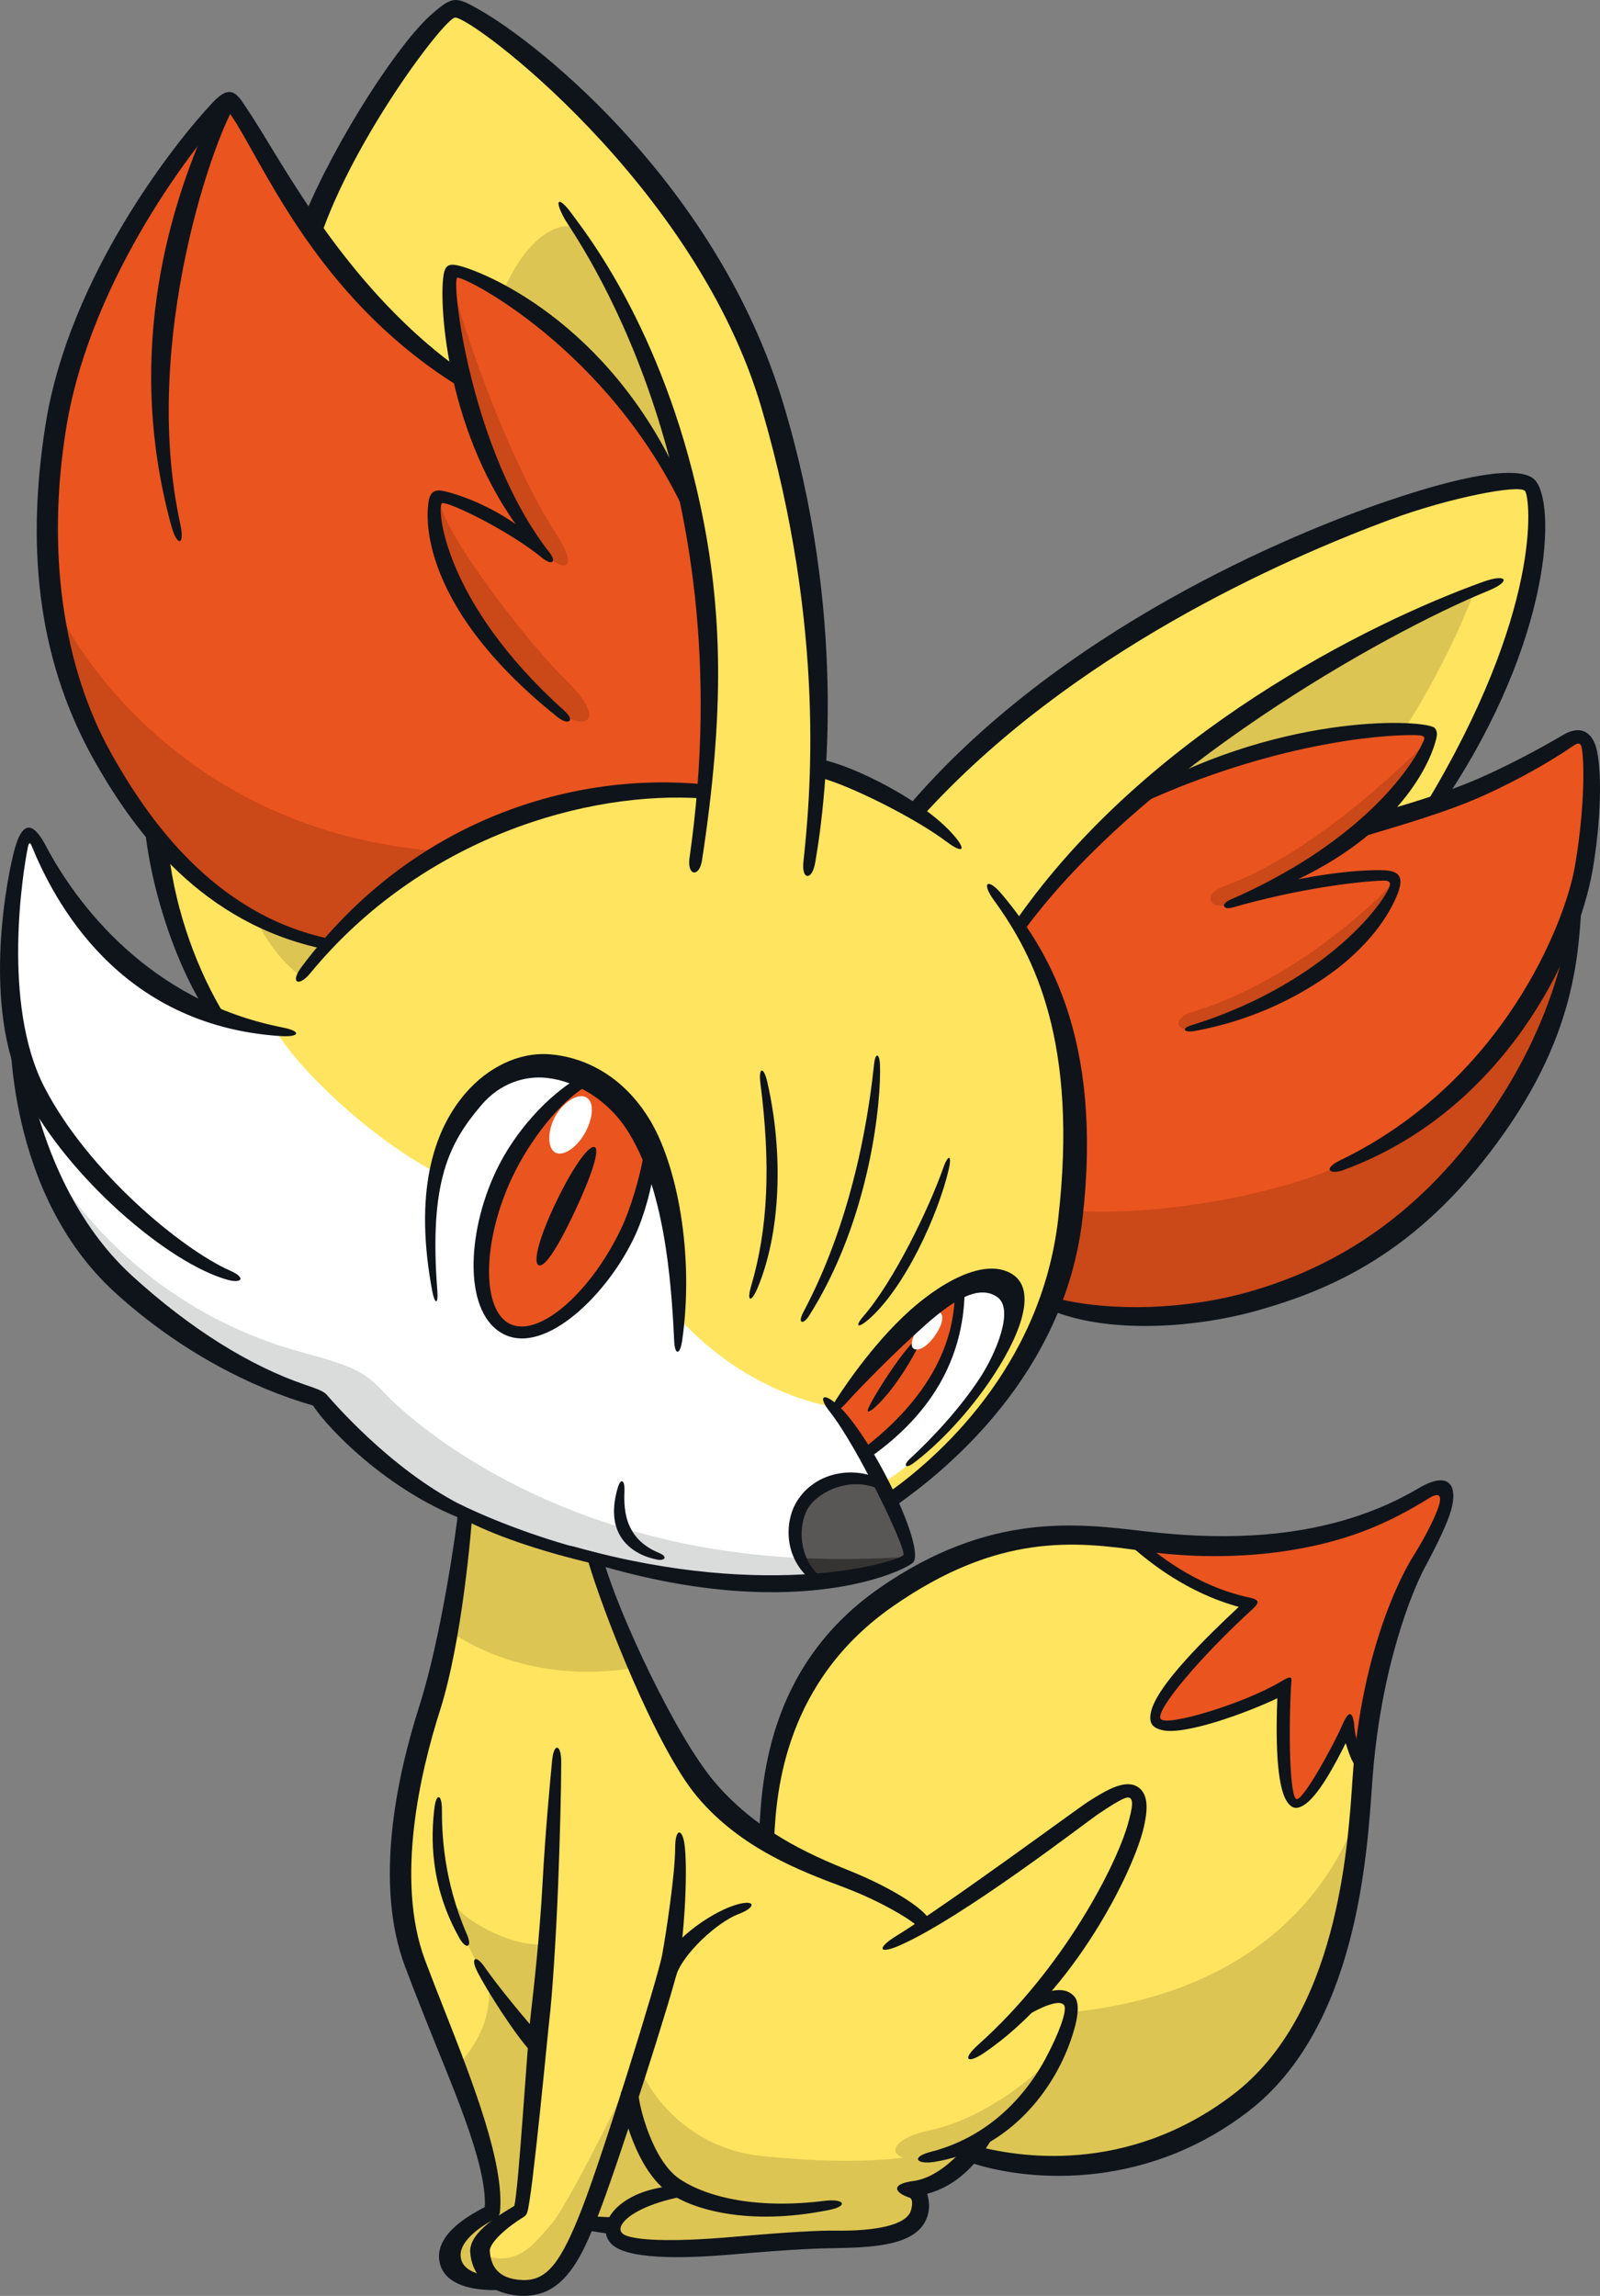 <?xml version="1.0" encoding="UTF-8"?>
<!-- Created with Inkscape (http://www.inkscape.org/) -->
<svg version="1.1" viewBox="0 0 82.265 118.03" xmlns="http://www.w3.org/2000/svg">
 <rect x="0" y="0" width="82.265" height="118.03" fill="#808080" stroke="none"/>
 <g stroke-width=".756">
  <path d="m49.966 110.73c2.641 0.73 8.261 1.461 13.712-2.697 5.263-4.016 6.008-11.972 6.309-16.522 0.394-5.957 2.167-9.847 3.005-11.181 1.363-2.169 1.594-3.295 1.286-3.658-0.531-0.63-0.891 0.445-4.038 1.513-3.27 1.11-7.093 1.71-10.674 1.212-3.844-0.534-8.196-1.485-14.095 2.617-5.901 4.102-6.013 10.34-6.126 12.7l2.877 12.036z" fill="#ffe45f"/>
  <path d="m74.278 76.671c-0.531-0.629-0.891 0.446-4.038 1.514-3.27 1.109-7.093 1.71-10.674 1.211-0.439-0.06-0.884-0.126-1.337-0.19 1.06 1.088 3.143 2.655 5.955 3.257 0 0-5.283 4.833-4.664 5.956 0.487 0.888 5.394-1.011 6.519-1.685 0 0-0.305 5.828 0.599 5.978 0.674 0.112 2.323-3.056 2.66-3.955 0 0 0.103 1.183 0.747 2.047 0.481-5.554 2.143-9.194 2.948-10.474 1.363-2.17 1.594-3.295 1.286-3.659" fill="#ea541f"/>
  <path d="m46.988 112.58c1.685-0.337 2.866-1.574 3.54-2.697 3.637-2.179 4.947-6.427 4.536-6.975-0.506-0.674-1.443-0.147-2.511 0.471 3.408-3.418 5.375-7.582 5.823-9.568 0.525-2.324-0.684-1.778-2.174-0.825-1.639 1.049-5.285 3.933-8.682 5.993-0.469-0.902-1.432-1.423-3.83-2.322-2.397-0.899-5.266-1.93-7.492-4.57-2.061-2.443-4.786-9.546-5.535-12.168l-4.048-3.136-2.738 0.743c-0.15 2.023-0.696 7.174-1.691 10.29-1.125 3.522-2.301 8.972-0.75 13.112 1.574 4.196 4.122 9.816 3.822 12.738 0 0-2.097 0.974-2.023 2.322 0.075 1.348 1.567 1.405 2.812 1.456 0.226 0.064 0.486 0.105 0.785 0.117 1.562 0.065 2.366-1.041 3.322-3.392 0.674 0.15 1.1 0.17 1.398 0.245-0.126 1.048 1.555 1.424 6.107 1.031 4.41-0.381 5.207-0.291 6.256-0.357 1.499-0.093 3.022-0.203 3.353-1.329 0.281-0.956-0.28-1.181-0.28-1.181" fill="#ffe45f"/>
  <path d="m43.016 72.384c1.948 1.948 4.045 7.303 3.692 7.813-0.191 0.276-4.643 1.981-13.81 0.475-1.926-0.317-6.083-1.457-8.865-2.79-4.056-1.941-7.691-6.023-7.691-6.023-0.588-0.175-4.598-1.157-9.828-5.917-4.869-4.433-5.774-12.162-5.832-14.043-0.434-3.542 0.218-7.116 0.431-8.126 0.161-0.766 0.586-1.066 1.029-0.152 1.332 2.744 4.928 8.364 12.403 9.431l21.13 3.371z" fill="#fff"/>
  <path d="m47.1 41.791c4.443-5.553 16.455-12.541 20.87-14.28 4.711-1.854 10.156-3.261 10.71-2.707 0.785 0.785 0.571 7.429-4.983 16.868l-19.615 25.265c-2.36 6.407-8.277 10.239-8.277 10.239-0.786-1.791-2.736-4.794-2.736-4.794-4.673-0.827-7.575-3.986-8.045-4.499l-12.596-7.599c-3.48-1.832-7.173-5.423-8.241-7.302-0.357 0.085-3.129-0.858-3.129-0.858-1.128-1.998-2.588-4.818-3.031-9.039l7.807-30.56c2.11-6.553 6.59-12.003 7.728-11.964 0.915 0.032 12.82 8.401 16.712 22.164 1.608 5.689 1.895 12.124 1.726 16.633 0.998 0.25 3.124 1.168 4.885 2.275z" fill="#ffe45f"/>
  <path d="m69.848 42.596c1.339-0.459 3.665-1.204 5.585-1.835 1.92-0.631 4.976-2.463 5.643-2.868 0.695-0.42 1.369 1.858-0.356 10.057-0.233 2.295 0.356 3.764-3.833 9.728-4.189 5.964-9.312 8.294-12.687 9.269-3.375 0.975-7.058 1.206-10.156-0.009 0.392-0.902 0.893-2.713 1.085-4.347 0.948-8.116-1.007-11.659-2.772-14.993 1.648-2.158 4.068-4.74 6.269-6.625 8.087-3.67 14.655-3.537 14.888-3.307 0.159 0.156-0.469 2.335-3.665 4.931" fill="#ea541f"/>
  <path d="m16.734 48.578c-5.727-1.687-8.865-5.226-10.906-8.788-2.042-3.561-4.486-8.937-2.852-17.921 1.633-8.985 8.517-16.851 8.809-16.797 0.292 0.053 4.676 9.243 11.852 14.346-0.788-3.135-0.651-5.337-0.408-5.476 0.466-0.265 8.097 3.269 12.297 12.04 0.704 4.918 1.182 8.967 0.667 14.632-5.601-0.356-12.223 0.983-19.379 7.925z" fill="#ea541f"/>
  <path d="m34.878 69.663c0.116-14.847-5.161-14.641-7.192-14.674-3.654-0.057-6.9 4.699-5.045 12.354 0 0 1.45 2.204 5.162 2.784 3.711 0.58 7.075-0.464 7.075-0.464" fill="#fff"/>
  <path d="m42.882 72.563c0.659-1.434 5.916-8.178 8.584-6.496 2.668 1.682-3.214 8.914-6.728 10.497l-1.798-2.61z" fill="#fff"/>
  <path d="m44.552 74.765c4.684-3.562 4.879-7.123 4.879-8.588 0 0-4.181 2.623-6.363 6.206 0 0 1.373 1.777 1.484 2.382" fill="#ea541f"/>
  <path d="m45.442 76.294c-1.345-0.766-3.554-0.152-4.242 1.167-0.466 0.891-0.593 2.714 0.812 3.895 0 0 4.068-0.608 4.656-1.159 0.324-0.302-1.227-3.903-1.227-3.903" fill="#595656"/>
  <path d="m33.486 59.542c-0.193 1.075-0.711 2.637-1.244 3.759-1.611 3.394-4.412 5.83-6.173 4.994-1.761-0.836-1.616-4.596-0.029-7.939 0.975-2.055 2.619-4 3.995-4.835 0 0 2.402 0.717 3.452 4.021" fill="#ea541f"/>
  <path d="m30.076 58.246c-0.414 0.747-1.122 1.227-1.529 1.002-0.407-0.226-0.408-1.117 0-1.852 0.407-0.735 1.164-1.207 1.577-0.992 0.462 0.239 0.365 1.095-0.048 1.843" fill="#fff"/>
  <path d="m16.852 48.578c-11.603-3.018-14.16-15.754-14.151-18 0.112 1.016 5.757 12.351 20.31 13.213 0 0-3.57 1.805-6.119 4.826z" fill="#cb4818"/>
  <path d="m80.626 47.888c-4.335 9.203-11.34 11.833-11.34 11.833-2.666 1.425-9.114 2.849-14.117 2.521 0 0-0.196 2.911-1.085 4.774 0.65 0.458 8.119 1.773 14.515-1.648 11.808-6.316 12.028-17.481 12.028-17.481" fill="#cb4818"/>
  <path d="m25.914 14.958s5.544 3.224 9.061 9.828c-1.066-8.255-5.217-12.861-5.217-12.861-0.212-0.583-2.255-0.609-3.843 2.954" fill="#dcc553"/>
  <path d="m72.168 37.555c2.446-3.835 3.567-6.978 3.567-6.978s-10.45 3.724-16.342 9.86c0 0 8.329-2.992 12.775-2.882" fill="#dcc553"/>
 </g>
 <g fill="#cb4818" stroke-width=".756">
  <path d="m22.61 25.758c0.212 1.748 4.728 7.509 6.445 9.161 2.41 2.318 0.848 2.886-0.892 1.22-1.698-1.627-6.726-6.399-5.553-10.381"/>
  <path d="m23.254 14.424c0.089 1.057 2.632 8.865 5.355 13.053 1.401 2.154 0.018 1.936-1.071 0.447-0.455-0.621-1.741-2.399-2.945-5.774-1.205-3.375-1.339-7.726-1.339-7.726"/>
  <path d="m73.476 38.003c-0.707 0.749-5.796 5.876-10.587 7.572-1.059 0.375-0.704 1.204 0.245 0.936 0.949-0.268 3.691-1.391 6.786-3.746 3.095-2.354 3.556-4.762 3.556-4.762"/>
  <path d="m71.684 45.334c-0.271 0.347-4.805 5.029-10.451 6.715-0.887 0.265-0.733 0.937-0.19 0.856s3.637-0.776 6.922-2.943c3.285-2.168 3.719-4.628 3.719-4.628"/>
 </g>
 <g stroke-width=".756">
  <path d="m15.63 50.296c-1.474-1.009-2.242-2.581-2.426-2.973 0 0 2.51 1.097 3.727 1.137 0 0-0.549 0.706-1.301 1.835" fill="#dcc553"/>
  <path d="m41.184 80.096c-13.312-0.624-20.465-7.468-21.392-8.462-1.049-1.125-1.536-1.37-4.302-2.126-9.263-2.53-13.534-10.012-13.909-11.81 0 0 1.423 9.741 14.91 14.161 0 0 3.822 5.728 13.347 8.102 5.297 1.32 9.414 1.469 12.147 1.356-0.411-0.416-0.657-0.862-0.802-1.221" fill="#dadcdc"/>
  <path d="m46.762 80.027c-1.979 0.139-3.834 0.151-5.579 0.07 0.146 0.359 0.391 0.806 0.802 1.221 2.926-0.122 4.545-0.71 4.777-1.291" fill="#363433"/>
 </g>
 <g fill="#dcc553" stroke-width=".756">
  <path d="m30.706 80.113c-0.094-0.02-0.184-0.13-0.28-0.151-2.443-0.534-4.498-1.467-6.276-2.353l-0.158 0.352-0.827 5.912s3.693 2.885 9.579 1.846z"/>
  <path d="m27.62 104.99c-3.43-3.196-4.442-7.404-4.442-7.404 0.389 1.091 3.351 2.65 4.988 2.338z"/>
  <path d="m25.438 117.46c-0.312 0-1.871-0.079-2.183-1.403-0.312-1.326 2.104-2.417 2.104-2.417 0.079-2.494-1.87-7.404-1.87-7.404 2.416-2.572 1.481-4.832 1.481-4.832s1.403 2.104 2.65 3.586l-0.857 8.652s-2.183 1.091-2.027 2.261c0.156 1.169 0.702 1.559 0.702 1.559"/>
  <path d="m35.024 112.63c-3.196 0.156-3.381 1.854-3.381 1.854l-1.529-0.139c0.624-1.091 2.104-6.157 2.104-6.157s0.936 3.35 2.806 4.442"/>
  <path d="m46.872 112.63c3.118-0.624 3.945-2.905 3.945-2.905-3.117 1.636-8.051 1.495-11.716 1.105-3.663-0.389-5.792-3.188-6.26-4.746l-0.624 2.105s1.014 3.507 2.806 4.442c0 0-3.507 0.312-3.43 2.026 0.079 1.715 5.223 0.858 6.315 0.858 1.091 0 6.625-0.468 7.248-0.468 0.624 0 3.118-0.311 1.715-2.416"/>
  <path d="m54.822 104.45c-0.234 1.481-4.006 4.449-6.989 5.058-2.385 0.485-2.431 1.768 0.11 1.492 2.542-0.277 3.924-1.933 5.139-3.426 1.217-1.492 1.741-3.124 1.741-3.124"/>
  <path d="m34.184 102.6c-0.719 2.321-4.918 10.721-5.857 11.771-0.939 1.049-1.712 2.191-3.591 1.537 0 0 0.111 1.723 2.155 1.778 2.044 0.055 2.762-2.321 3.646-4.421 0.884-2.1 3.647-10.665 3.647-10.665"/>
  <path d="m70.212 91.361c-0.358 3.221-3.667 10.914-15.117 12.076 0 0-0.738 3.955-4.897 6.615l-0.097 0.676s7.798 1.97 13.348-2.273c6.577-5.03 6.762-17.094 6.762-17.094"/>
 </g>
 <g fill="#0f141b" stroke-width=".756">
  <path d="m41.308 44.316c0.342-3.222 1.197-11.861-2.143-23.303-3.365-11.53-14.99-20.22-15.775-20.108-0.556 0.079-5.152 6.12-6.912 11.274-0.073 0.215-0.951-0.783-0.884-0.944 1.7-4.112 4.915-9.032 6.596-10.5 1.088-0.949 1.24-0.93 2.48-0.222 3.239 1.849 12.232 9.154 15.58 20.161 3.288 10.815 2.289 20.087 1.663 23.678-0.165 0.939-0.704 0.889-0.605-0.036"/>
  <path d="m52.262 47.292c6.653-9.53 18.038-15.248 24.011-17.388 1.213-0.435 1.447-0.023 0.252 0.464-5.438 2.222-17.826 9.231-23.878 17.474-0.091 0.123-0.533-0.341-0.386-0.549"/>
  <path d="m35.446 44.149c2.899-20.112-5.984-32.1-6.423-32.909-0.582-1.059-0.275-1.158 0.396-0.224 0.581 0.808 4.621 5.798 6.581 14.924 1.165 5.418 1.258 10.674 0.095 18.284-0.134 0.879-0.755 0.823-0.649-0.076"/>
  <path d="m15.498 49.718c5.751-7.702 14.147-10.054 20.732-9.391 0.246 0.024 0.147 0.734-0.104 0.72-5.888-0.41-14.411 1.975-20.187 9.002-0.577 0.701-1.045 0.478-0.441-0.331"/>
  <path d="m48.68 43.28c-1.654-1.25-5.09-2.953-6.558-3.313-0.24-0.06-0.138-0.975 0.104-0.927 1.673 0.334 5.241 2.106 6.785 3.871 0.735 0.839 0.462 0.967-0.331 0.368"/>
  <path d="m45.652 76.749 0.06-0.042c2.318-1.645 7.804-6.304 8.695-14.04 1.043-9.063-1.217-13.519-3.303-16.386-0.669-0.919-0.32-1.177 0.41-0.305 2.264 2.709 5.223 7.283 4.144 16.655-0.931 8.095-7.1 13-9.517 14.714 0 0-0.691-0.452-0.489-0.596"/>
  <path d="m11.722 65.797c-3.052-0.822-8.232-5.275-10.428-9.552-2.325-4.527-0.874-11.397-0.54-12.6 0.487-1.744 1.107-1.102 1.599-0.168 1.549 2.94 5.282 7.991 12.182 9.345 0.993 0.195 0.885 0.509-0.126 0.441-8.327-0.552-11.63-6.963-12.785-9.786-0.054-0.128-0.128-0.224-0.185 0.047-0.264 1.257-1.354 8.084 0.831 12.341 2.245 4.373 7.09 8.367 9.558 9.455 0.845 0.373 0.599 0.667-0.106 0.478"/>
  <path d="m29.484 80.052c-1.014-0.336-0.901-0.804 0.129-0.516 10.106 2.821 16.671 0.701 16.837 0.406 0.166-0.296-2.348-5.548-3.789-7.373-0.645-0.816-0.308-1.01 0.451-0.3 1.716 1.605 4.421 7.16 3.86 8.027-0.238 0.368-6.289 3.458-17.487-0.244"/>
  <path d="m47.156 99.029c-0.101-0.178-1.617-1.196-3.794-2.016-2.175-0.819-5.258-1.969-7.508-4.638-2.102-2.492-4.878-9.529-5.674-12.315-0.069-0.239 0.816 0.02 0.884 0.259 0.757 2.647 3.661 8.899 5.653 11.261 2.099 2.487 4.764 3.709 6.962 4.591 1.954 0.785 3.736 1.844 4.134 2.542 0.123 0.215-0.574 0.46-0.656 0.316"/>
  <path d="m25.908 117.71c-1.912 0.131-3.267-0.413-3.334-1.635-0.076-1.353 1.734-2.283 2.353-2.615 0.104-2.307-1.749-6.35-3.133-9.867-0.342-0.866-0.673-1.708-0.97-2.5-1.578-4.211-0.468-9.615 0.742-13.406 1.137-3.563 1.936-9.306 1.982-9.94 0.017-0.248 0.752-0.103 0.734 0.144-0.048 0.645-0.5 6.409-1.668 10.069-0.956 2.994-2.325 8.639-0.757 12.817 0.295 0.788 0.625 1.627 0.964 2.487 1.471 3.738 3.137 7.974 2.883 10.456-0.016 0.157-0.114 0.294-0.257 0.361-0.507 0.237-1.812 1.038-1.764 1.891 0.052 0.934 1.384 1.074 2.174 1.074 0.248 0 0.299 0.664 0.051 0.664"/>
  <path d="m25.992 117.9c-1.302-0.361-1.752-1.29-1.815-2.104-0.083-1.076 1.689-2.032 2.265-2.393 0.232-0.901 0.652-8.155 0.856-9.924 0.126-1.096 0.443-3.814 0.602-6.745 0.142-2.607 0.382-5.118 0.488-6.237 0.085-0.915 0.468-0.845 0.468 0.074 0 1.236-0.058 3.728-0.155 6.213-0.116 3.013-0.326 5.993-0.448 6.974-0.07 0.556-0.891 9.323-1.15 9.997-0.036 0.094-0.104 0.173-0.19 0.225-0.748 0.444-1.764 1.299-1.73 1.751 0.048 0.614 0.289 1.425 1.678 1.482 1.265 0.046 1.979-0.889 3.075-3.708 1.092-2.807 3.891-11.855 4.099-12.957 0.213-1.139 0.679-4.226 0.679-5.568 0-1.034 0.404-1.029 0.501 0 0.157 1.662-0.09 4.833-0.313 6.021-0.234 1.252-3.103 10.197-4.127 12.83-0.721 1.852-1.39 3.328-2.645 3.94-0.34 0.166-1.128 0.408-2.135 0.129"/>
  <path d="m23.618 99.629c-1.549-2.758-1.452-5.249-1.283-6.677 0.094-0.795 0.386-0.728 0.386 0.073 0 1.206 0.073 3.628 1.283 6.411 0.305 0.704-0.047 0.8-0.387 0.193"/>
  <path d="m27.272 105.44c-0.769-0.815-2.252-3.125-2.734-4.088-0.361-0.722-0.068-0.884 0.387-0.218 0.63 0.919 2.209 2.844 2.908 3.583 0.17 0.181-0.473 0.817-0.562 0.723"/>
  <path d="m31.442 114.86c-0.114-0.028-0.933-0.132-1.338-0.222-0.242-0.054-0.087-0.794 0.153-0.743 0.364 0.082 1.403 0.094 1.403 0.094 0.24 0.059-0.181 0.881-0.218 0.871"/>
  <path d="m50.302 105.11c4.372-3.905 7.103-9.221 7.702-11.381 0.249-0.899 0.243-1.156 0.114-1.278-0.13-0.121-0.405-0.032-1.667 0.817-0.588 0.396-6.966 5.331-10.204 6.748-1.081 0.472-1.173 0.132-0.17-0.488 2.787-1.718 9.264-6.518 9.883-6.914 0.995-0.636 1.94-1.171 2.571-0.729 0.568 0.398 0.449 1.295 0.283 2.031-0.506 2.245-3.588 8.478-8.215 11.62-0.854 0.58-1.175 0.36-0.297-0.425"/>
  <path d="m34.448 112.77c-1.736-1.158-2.523-4.357-2.523-5.169 0-0.249 0.9-0.249 0.9 0 0 0.574 0.706 3.477 2.122 4.421 1.456 0.97 4.055 1.552 7.477 1.116 0.996-0.116 1.204 0.271 0.219 0.471-4.242 0.855-7.023-0.057-8.195-0.839"/>
  <path d="m33.892 101.33c0.441-1.496 2.595-2.957 3.829-3.369 1.129-0.376 1.226 0.073 0.25 0.439-1.073 0.402-2.881 2.047-3.215 3.183-0.059 0.197-0.934-0.014-0.864-0.253"/>
  <path d="m47.872 110.62c3.397-0.884 5.15-3.42 5.885-4.793 0.71-1.326 1.101-2.448 0.966-2.719-0.135-0.271-0.777-0.161-1.928 0.507l-0.33-0.574c1.066-0.618 2.213-1.079 2.783-0.39 0.407 0.49-0.033 1.826-0.305 2.537-0.927 2.438-3.18 5.362-6.918 5.954-0.893 0.141-1.23-0.245-0.153-0.524"/>
  <path d="m49.612 110.38c-0.633 0.752-1.619 1.61-2.652 1.743-1.185 0.153-0.982 0.609-0.165 0.865 0.074 0.042 0.165 0.227 0.042 0.647-0.229 0.778-1.891 1.063-3.832 1.039-0.871-0.011-2.187 0.049-5.385 0.326-3.347 0.289-4.867 0.135-5.409-0.064-0.213-0.077-0.456-0.257-0.2-0.633 0.298-0.44 1.286-1.037 3.108-1.388 0.244-0.048-0.286-0.552-0.533-0.533-2.069 0.156-3.446 1.228-3.446 2.278 0 0.279 0.115 0.533 0.335 0.733 0.956 0.877 4.44 0.655 6.222 0.501 3.171-0.274 4.468-0.311 5.328-0.323 2.294-0.032 4.249-0.241 4.674-1.685 0.128-0.438 0.054-0.838-0.029-1.104 1.877-0.508 2.864-2.051 3.348-2.859 0.128-0.213-1.18 0.187-1.406 0.456"/>
  <path d="m66.172 92.617c-0.317-0.476-0.637-1.759-0.497-5.313-1.504 0.723-4.801 1.944-5.96 1.63-0.384-0.104-0.662-0.275-0.546-0.881 0.264-1.385 2.96-3.982 4.523-5.445-2.701-0.743-4.599-2.315-5.428-3.026l0.278-0.506c0.851 0.731 2.845 2.441 5.712 3.056 0.472 0.101 0.533 0.236 0.157 0.579-2.709 2.478-5.029 5.232-4.736 5.655 0.294 0.42 4.3-0.788 6.189-1.922 0.685-0.413 0.533-0.147 0.51 0.306-0.132 2.639-0.043 5.648 0.286 5.741 0.331 0.091 1.893-2.738 2.373-3.852 0.496-1.151 0.593-0.033 0.599 0.101 0.002 0.011 0.06 1.115 0.633 1.688 0.132 0.132-0.345 0.608-0.477 0.476-0.308-0.308-0.476-0.921-0.598-1.293-0.524 1.048-1.438 2.801-2.201 3.216-0.221 0.12-0.513 0.249-0.819-0.21"/>
  <path d="m53.99 67.333c-0.172-0.188 0.083-0.645 0.333-0.584 2.852 0.704 6.718 0.579 9.96-0.357 4.006-1.155 8.399-3.534 12.221-8.975 3.889-5.538 4.364-10.478 4.591-12.853l0.283 1.166c-0.235 2.453 0.016 6.743-4.012 12.477-4.12 5.866-8.486 7.993-12.802 9.188-3.368 0.932-7.774 1.143-10.575-0.062"/>
  <path d="m61.296 52.696c2.529-0.792 4.566-1.874 6.138-2.973 2.255-1.576 3.55-3.189 3.961-4.039 0.084-0.173 0.182-0.425-0.255-0.414-1.332 0.036-4.443 0.427-7.751 1.379-0.521 0.15-0.636-0.175-0.143-0.391 6.372-2.781 9.092-6.415 9.843-7.952 0.185-0.379 0.282-0.503-0.323-0.515-1.908-0.039-7.429 0.487-13.968 3.454-0.175 0.079-0.254-0.457-0.085-0.549 7.496-4.122 14.626-3.692 15.047-3.276 0.167 0.164 0.117 0.41 0.097 0.502-0.188 0.912-1.538 4.603-7.113 7.279 1.893-0.37 3.486-0.495 4.384-0.464 0.868 0.029 1.031 0.395 0.752 1.153-0.382 1.033-1.466 2.858-3.985 4.52-1.558 1.029-3.717 2.087-6.467 2.592-0.512 0.094-0.778-0.104-0.132-0.308"/>
  <path d="m24.614 78.39c-4.28-1.341-7.715-4.879-8.518-6.133-3.162-0.907-6.87-2.796-10.174-5.803-5.635-5.128-5.402-13.52-5.413-13.866-0.007-0.248 0.74 1.466 0.908 2.404 0.567 3.162 2.095 7.609 5.399 10.617 2.976 2.708 6.036 4.614 8.88 5.582 0.672 0.227 0.953 0.34 1.103 0.512 0.661 0.757 3.796 4.296 7.562 5.977 1.284 0.574 1.421 1.075 0.254 0.71"/>
  <path d="m16.716 48.802c-6.357-1.306-9.791-6.074-11.774-9.534-2.868-5.001-3.671-10.725-2.596-17.466 1.222-7.665 6.723-14.553 8.574-16.516 0.698-0.741 1.081-0.732 1.548-0.041 0.119 0.177 0.272 0.41 0.477 0.723 1.679 2.569 4.981 9.029 10.97 13.215 0.196 0.136 0.022 0.896-0.184 0.77-7.019-4.286-9.849-10.778-11.554-13.569-0.163-0.266-0.337-0.516-0.466-0.706-1.455 1.481-7.014 8.485-8.296 16.256-1.048 6.369-0.19 12.376 2.336 16.856 1.782 3.159 5.184 8.24 11.25 9.486 0.24 0.049-0.349 0.579-0.382 0.572"/>
  <path d="m8.811 27.041c-2.53-9.215 0.15-16.862 1.82-20.642 0.335-0.757 1.661-1.292 1.528-1.104-1.025 1.426-4.96 12.145-2.891 21.642 0.246 1.126-0.159 1.187-0.457 0.104"/>
  <path d="m28.658 36.859c-7.587-6.074-6.648-10.87-6.622-11.062 0.093-0.701 0.558-0.604 0.845-0.537 0.882 0.206 2.384 0.797 3.629 1.685-3.64-5.133-3.945-11.525-3.696-12.851 0.098-0.535 0.361-0.555 0.912-0.4 1.484 0.419 8.057 3.188 11.626 11.855 0.065 0.157-0.065 0.941-0.137 0.785-3.924-8.395-11.381-12.173-11.704-12.056-0.318 0.114 0.662 8.912 4.74 14.126 0.395 0.505 0.115 0.679-0.379 0.273-1.74-1.425-4.899-2.945-5.149-2.803-0.26 0.149-0.005 5.007 6.283 10.656 0.6 0.54 0.217 0.782-0.349 0.329"/>
  <path d="m38.616 66.129c0.878-2.982 1.017-6.232 0.482-10.435-0.108-0.848 0.166-0.893 0.356-0.058 0.833 3.647 0.694 7.75-0.515 10.604-0.312 0.736-0.558 0.686-0.323-0.11"/>
  <path d="m41.298 67.467c2.775-5.212 3.441-10.903 3.647-12.784 0.063-0.581 0.272-0.543 0.298 0.04 0.079 1.803-0.476 7.928-3.647 12.922-0.309 0.486-0.596 0.382-0.298-0.178"/>
  <path d="m44.41 67.646c1.562-1.812 3.35-5.511 4.083-7.592 0.266-0.756 0.466-0.688 0.28 0.094-0.534 2.279-2.248 6.083-4.143 7.708-0.505 0.431-0.72 0.37-0.22-0.211"/>
  <path d="m33.798 80.179c-1.252-0.24-2.778-1.21-2.032-3.708 0.148-0.494 0.354-0.395 0.341 0.13-0.022 0.784-0.115 2.455 1.768 3.228 0.493 0.202 0.299 0.423-0.077 0.35"/>
  <path d="m41.97 81.435c-1.752-1.217-1.595-3.187-1.07-4.13 0.998-1.794 3.374-2.002 4.671-1.045 0.15 0.111-0.129 0.409-0.297 0.328-1.588-0.77-3.322 0.16-3.777 1.029-0.432 0.828-0.491 2.456 0.731 3.481 0.142 0.12-0.191 0.385-0.258 0.338"/>
  <path d="m34.662 68.93c-0.142-3.1-0.503-7.936-2.471-10.913-0.942-1.427-2.514-2.437-4.089-2.605-1.109-0.119-2.396 0.272-3.353 1.401-1.634 1.927-2.706 3.885-2.262 9.56 0.055 0.704-0.134 0.688-0.264-0.002-0.926-4.946-0.016-8.184 1.733-10.195 1.109-1.275 2.681-2.097 4.302-1.976 0.912 0.067 3.344 0.474 5.094 3.273 1.477 2.363 2.354 7.064 1.722 11.446-0.109 0.753-0.376 0.773-0.412 0.011"/>
  <path d="m25.924 68.601c-2.091-1.022-1.964-5.148-0.418-8.406 0.996-2.096 2.691-3.859 4.152-4.746 0.159-0.098 0.622 0.308 0.463 0.404-1.334 0.811-2.849 2.697-3.775 4.65-1.559 3.283-1.603 6.856-0.115 7.563 1.49 0.71 4.149-1.625 5.707-4.909 0.506-1.066 0.946-2.614 1.139-3.685 0.033-0.183 0.626 0.353 0.593 0.537-0.203 1.128-0.498 2.377-1.016 3.504-1.363 2.967-4.576 6.141-6.729 5.088"/>
  <path d="m29.566 62.252c-0.997 2.122-1.602 2.917-1.874 2.79-0.269-0.129-0.059-1.266 0.945-3.34 0.872-1.799 1.669-2.858 1.939-2.729 0.271 0.128-0.147 1.441-1.011 3.279"/>
  <path d="m46.25 70.84c-0.787 1.152-1.52 1.807-1.632 1.713-0.067-0.055 0.354-0.843 1.148-2.028 0.662-0.988 1.384-1.859 1.53-1.757 0.147 0.101-0.367 1.075-1.047 2.072"/>
  <path d="m10.72 52.179c-1.569-2.326-2.873-6.139-3.241-9.329-0.026-0.223 1.168 0.722 1.194 0.945 0.356 3.078 1.487 6.148 2.925 8.47 0.12 0.196-0.791 0.044-0.878-0.086"/>
  <path d="m68.9 59.652c8.406-4.057 11.577-12.266 12.066-15.069 0.423-2.425 0.513-4.727 0.397-5.888-0.059-0.586-0.187-0.551-0.562-0.294-1.301 0.896-3.393 2.048-5.222 2.796-2.137 0.874-4.95 1.62-5.835 1.923-0.241 0.084 0.525-1.15 0.862-1.263 0.778-0.258 2.619-0.721 4.679-1.53 1.788-0.702 3.892-1.84 5.064-2.534 1.063-0.629 1.599 0.012 1.762 0.815 0.311 1.524 0.11 4.198-0.228 6.132-0.762 4.369-4.577 12.371-12.779 15.399-0.76 0.28-1.106-0.051-0.204-0.486"/>
  <path d="m46.642 41.518c7.773-9.161 19.837-14.105 24.601-15.733 4.938-1.687 7.061-1.716 7.652-1.132 1.131 1.113 0.961 8.186-4.62 16.519-0.142 0.212-1.18 0.522-1.048 0.306 6.122-10.089 5.458-15.866 5.187-16.232-0.269-0.366-3.921 0.343-6.94 1.466-5.519 2.05-16.441 6.853-24.061 15.269-0.098 0.108-0.94-0.287-0.775-0.481z"/>
  <path d="m49.846 111.16c-0.235-0.081 0.004-0.932 0.24-0.867 2.181 0.603 7.844 1.556 13.319-2.621 5.334-4.069 5.894-12.566 6.134-16.194 0.466-7.056 2.807-10.967 3.071-11.389 0.781-1.242 1.248-2.255 1.382-2.725 0.141-0.488-0.017-0.64-0.463-0.376-0.547 0.323-1.59 0.999-3.144 1.621-3.626 1.452-8.033 1.648-11.593 1.129-3.558-0.519-7.479-0.918-12.873 2.833-5.548 3.855-6.003 9.468-6.114 11.945l-0.784 0.013c0.118-2.611 0.281-8.778 6.193-12.888 5.687-3.954 10.247-3.317 13.706-2.913 3.574 0.418 7.388 0.392 10.957-0.819 1.46-0.495 2.518-1.08 3.068-1.405 1.553-0.918 2.026-0.15 1.663 1.134-0.193 0.683-0.724 1.775-1.354 2.95-0.602 1.122-2.278 5.099-2.697 10.995-0.266 3.749-0.759 12.678-6.416 16.994-5.518 4.21-11.629 3.498-14.296 2.583"/>
 </g>
 <path d="m48.004 68.756c-0.457 0.608-0.884 0.709-1.054 0.558-0.158-0.141-0.064-0.662 0.404-1.234 0.443-0.543 0.866-0.715 1.01-0.575 0.143 0.141 0.147 0.577-0.361 1.252" fill="#fff" stroke-width=".756"/>
 <g fill="#0f141b" stroke-width=".756">
  <path d="m46.79 74.989c1.079-0.999 2.584-2.576 3.653-4.244 0.731-1.14 1.742-3.448 0.819-4.076-1.147-0.779-2.784 0.611-4.232 1.941-1.772 1.626-3.292 3.253-3.604 3.605-0.469 0.526-0.75 0.185-0.425-0.28 0.029-0.04 1.476-2.362 3.4-4.213 1.849-1.78 4.206-3.092 5.619-2.236 1.394 0.845 0.368 3.329-1.165 5.563-1.294 1.885-2.848 3.405-3.899 4.176-0.403 0.296-0.541 0.11-0.166-0.237"/>
  <path d="m44.348 74.497c4.747-3.61 4.747-7.156 4.747-8.32 0-0.187 0.505-0.167 0.505 0.019 0 3.347-1.477 6.333-4.855 8.715-0.062 0.044-0.545-0.302-0.397-0.413"/>
  <path d="m30.612 80.403c-0.023 0-0.047-3e-3 -0.07-0.009-2.784-0.646-5.217-1.49-6.745-2.31-0.14-0.075-0.752-0.551-0.676-0.69 0.075-0.14 0.425-0.109 0.568-0.04 1.57 0.766 4.268 1.829 6.981 2.468 0.153 0.036 0.259 0.21 0.221 0.364-0.033 0.13-0.149 0.218-0.277 0.218"/>
 </g>
</svg>
